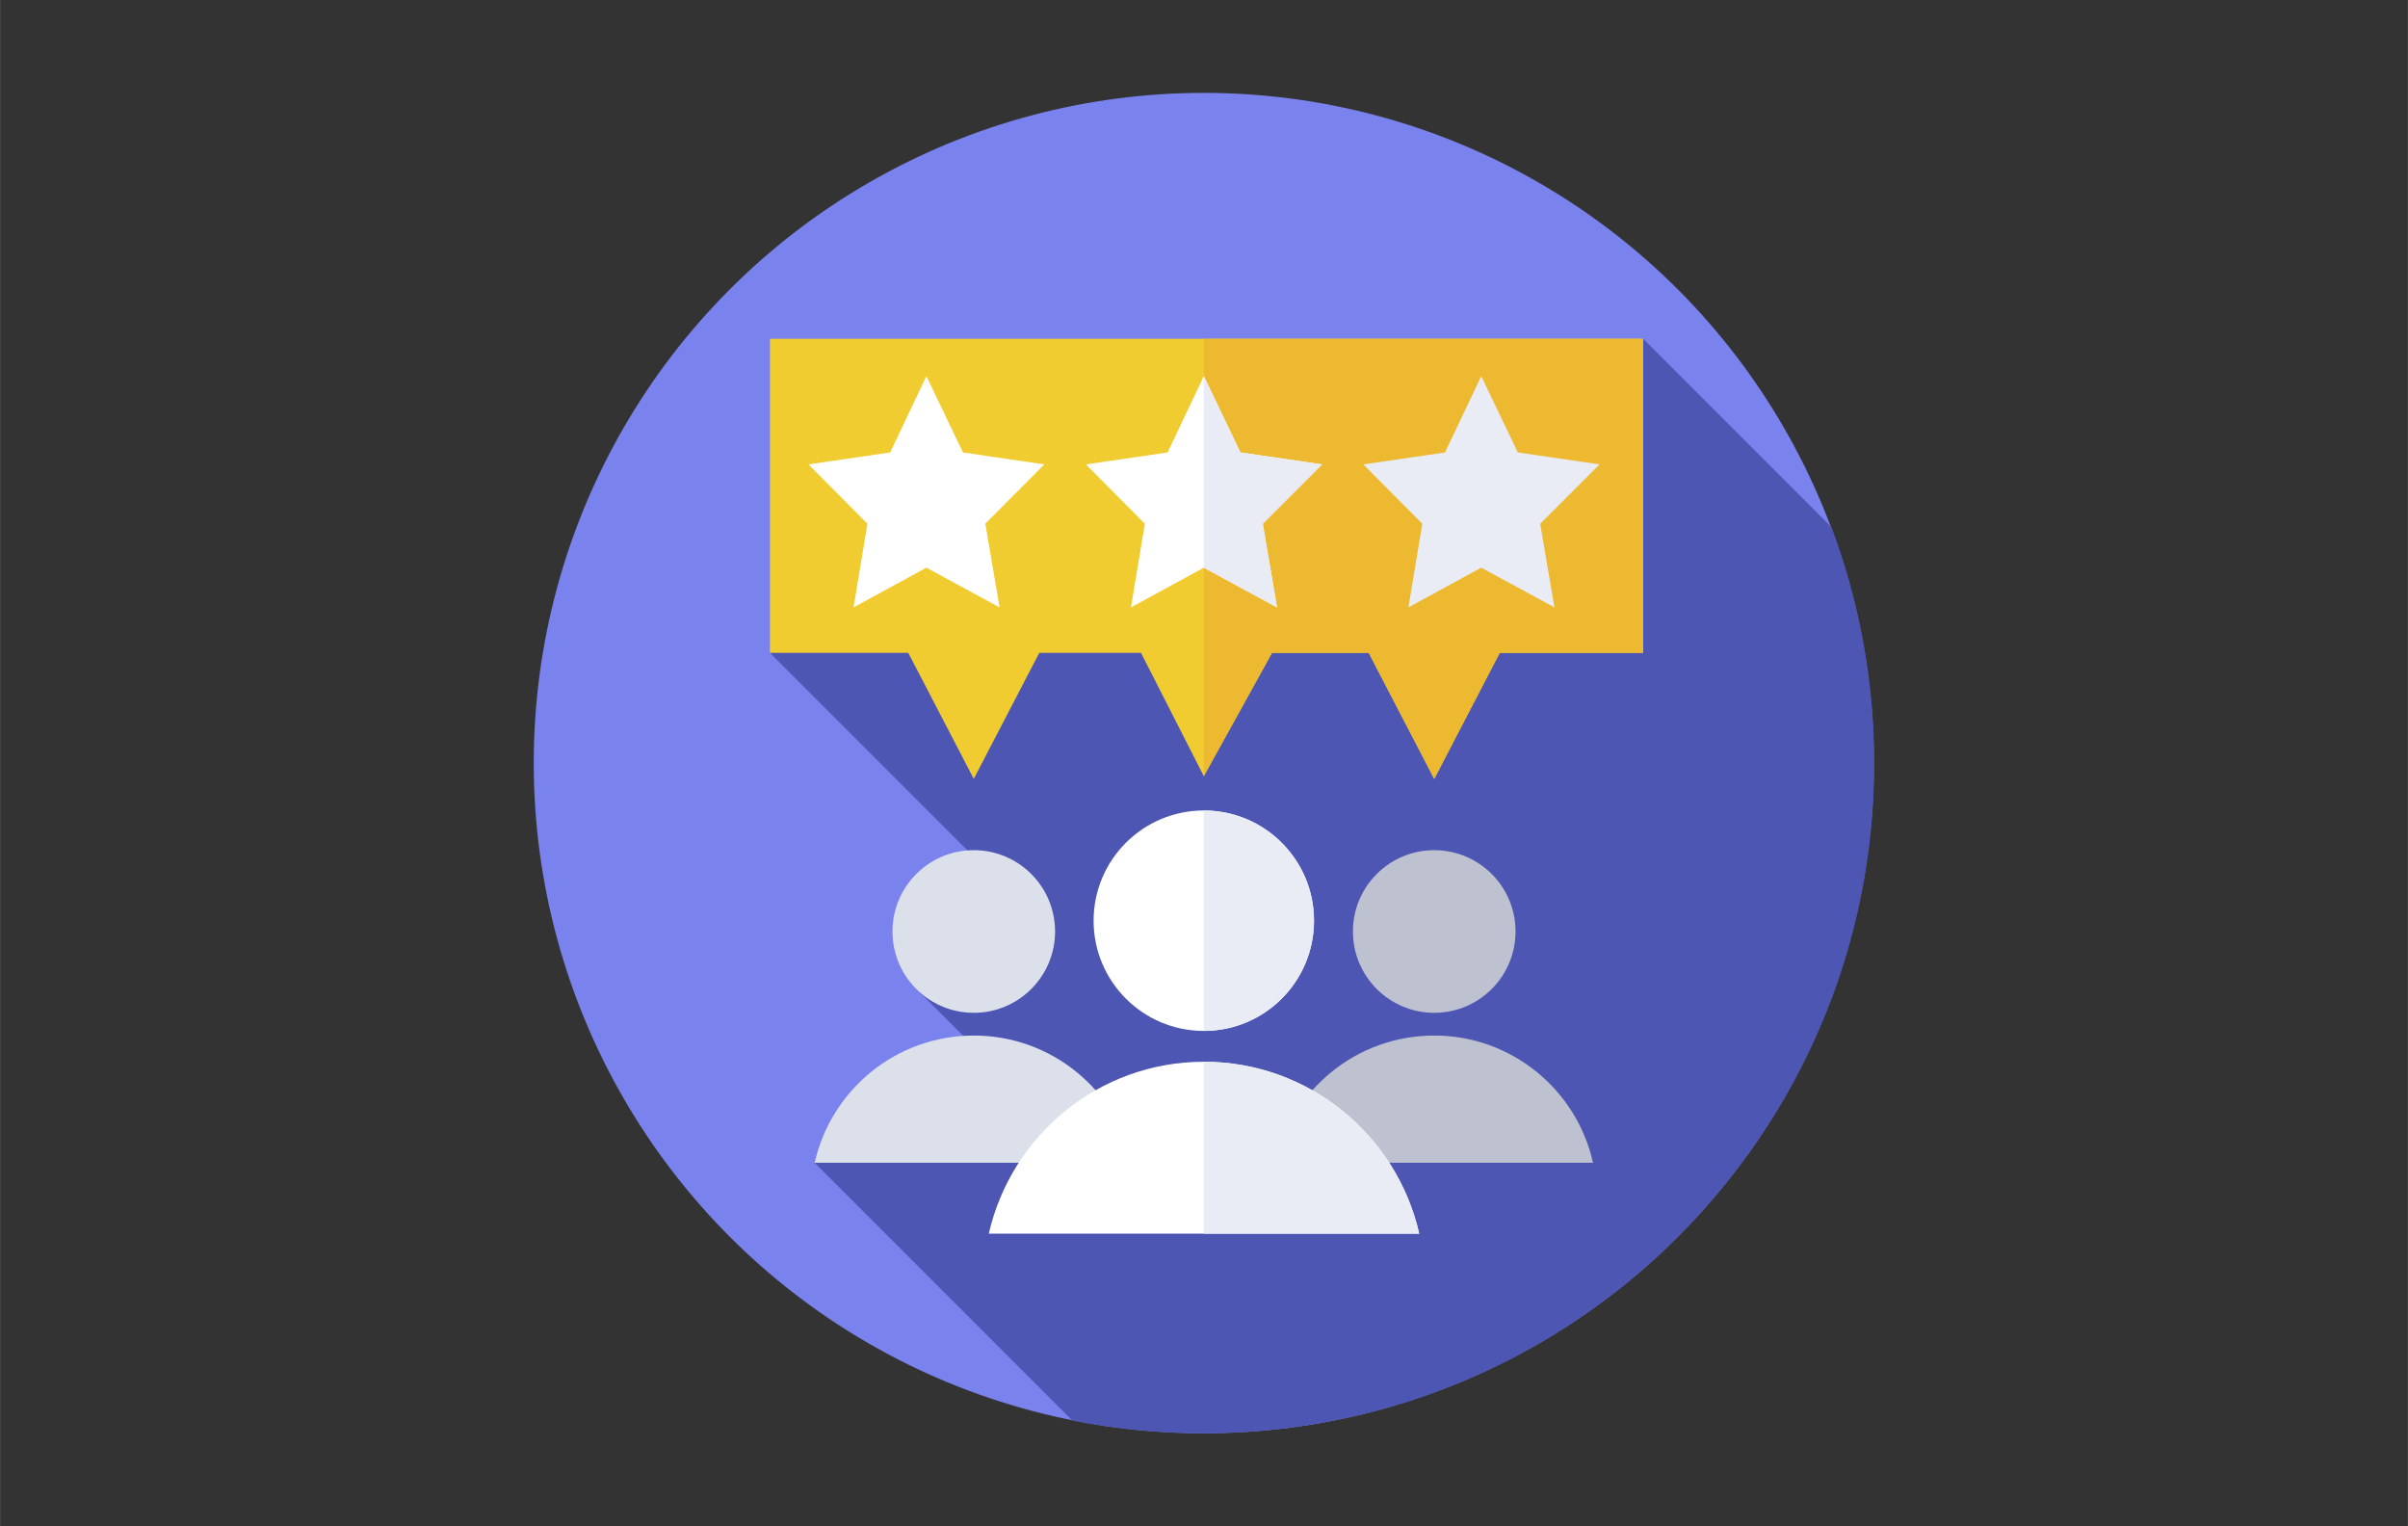 <?xml version="1.0" encoding="UTF-8"?>
<!DOCTYPE svg PUBLIC "-//W3C//DTD SVG 1.1//EN" "http://www.w3.org/Graphics/SVG/1.1/DTD/svg11.dtd">
<!-- Creator: CorelDRAW 2019 (64-Bit) -->
<svg xmlns="http://www.w3.org/2000/svg" xml:space="preserve" width="404px" height="256px" version="1.1" style="shape-rendering:geometricPrecision; text-rendering:geometricPrecision; image-rendering:optimizeQuality; fill-rule:evenodd; clip-rule:evenodd"
viewBox="0 0 62.49 39.6"
 xmlns:xlink="http://www.w3.org/1999/xlink"
 enable-background="new 0 0 512 512">
 <rect x="0" y="0" width="62.49" height="39.6" fill="#333333" stroke="none"/>
 <defs>
  <style type="text/css">
   <![CDATA[
    .fil0 {fill:none}
    .fil2 {fill:#4D56B2}
    .fil1 {fill:#7982ED}
    .fil3 {fill:#BEC2D0}
    .fil4 {fill:#DCE0EA}
    .fil6 {fill:#E9ECF4}
    .fil8 {fill:#ECB931}
    .fil7 {fill:#F1CC30}
    .fil5 {fill:white}
   ]]>
  </style>
 </defs>
 <g id="Layer_x0020_1">
  <rect class="fil0" width="62.49" height="39.6"/>
  <g id="client-satisfaction.svg">
   <g>
    <g>
     <g>
      <g>
       <g>
        <g>
         <g>
          <circle class="fil1" cx="31.24" cy="19.8" r="17.39"/>
         </g>
        </g>
       </g>
      </g>
     </g>
    </g>
    <path class="fil2" d="M48.64 19.8c0,-2.16 -0.4,-4.22 -1.11,-6.12l-4.89 -4.89 -22.66 8.15 6.4 6.4 -2.55 2.37 2.81 2.81 -5.5 1.65 6.69 6.69c1.1,0.22 2.24,0.33 3.41,0.33 9.61,0 17.4,-7.79 17.4,-17.39l0 0z"/>
    <g>
     <g>
      <g>
       <circle class="fil3" cx="37.22" cy="24.17" r="2.11"/>
      </g>
      <g>
       <path class="fil3" d="M37.22 26.87c-2.02,0 -3.7,1.41 -4.13,3.3l8.25 0c-0.42,-1.89 -2.11,-3.3 -4.12,-3.3l0 0z"/>
      </g>
     </g>
     <g>
      <g>
       <circle class="fil4" cx="25.27" cy="24.17" r="2.11"/>
      </g>
      <g>
       <path class="fil4" d="M25.27 26.87c-2.02,0 -3.7,1.41 -4.13,3.3l8.26 0c-0.43,-1.89 -2.11,-3.3 -4.13,-3.3z"/>
      </g>
     </g>
    </g>
    <g>
     <g>
      <circle class="fil5" cx="31.24" cy="23.89" r="2.86"/>
     </g>
     <g>
      <path class="fil6" d="M31.24 21.03l0 5.72c1.58,0 2.86,-1.28 2.86,-2.86 0,-1.58 -1.28,-2.86 -2.86,-2.86z"/>
     </g>
     <g>
      <path class="fil5" d="M31.24 27.55c-2.72,0 -5,1.91 -5.58,4.46l11.17 0c-0.58,-2.55 -2.86,-4.46 -5.59,-4.46z"/>
     </g>
     <g>
      <path class="fil6" d="M31.24 27.55l0 4.46 5.59 0c-0.58,-2.55 -2.86,-4.46 -5.59,-4.46z"/>
     </g>
    </g>
    <g>
     <polygon class="fil7" points="42.64,8.79 19.98,8.79 19.98,16.94 23.57,16.94 25.27,20.21 26.97,16.94 29.61,16.94 31.24,20.14 33.01,16.94 35.52,16.94 37.22,20.21 38.92,16.94 42.64,16.94 "/>
    </g>
    <g>
     <polygon class="fil8" points="31.24,8.79 31.24,20.14 33.01,16.94 35.52,16.94 37.22,20.21 38.92,16.94 42.64,16.94 42.64,8.79 "/>
    </g>
    <g>
     <polygon class="fil5" points="31.24,9.76 32.19,11.74 34.31,12.05 32.77,13.59 33.14,15.76 31.24,14.73 29.35,15.76 29.71,13.59 28.18,12.05 30.3,11.74 "/>
    </g>
    <g>
     <polygon class="fil6" points="34.31,12.05 32.19,11.74 31.24,9.76 31.24,14.73 33.14,15.76 32.77,13.59 "/>
    </g>
    <g>
     <g>
      <polygon class="fil6" points="38.44,9.76 39.39,11.74 41.51,12.05 39.97,13.59 40.34,15.76 38.44,14.73 36.55,15.76 36.91,13.59 35.38,12.05 37.5,11.74 "/>
     </g>
     <g>
      <polygon class="fil5" points="24.04,9.76 24.99,11.74 27.1,12.05 25.57,13.59 25.94,15.76 24.04,14.73 22.15,15.76 22.51,13.59 20.98,12.05 23.1,11.74 "/>
     </g>
    </g>
   </g>
  </g>
 </g>
</svg>

